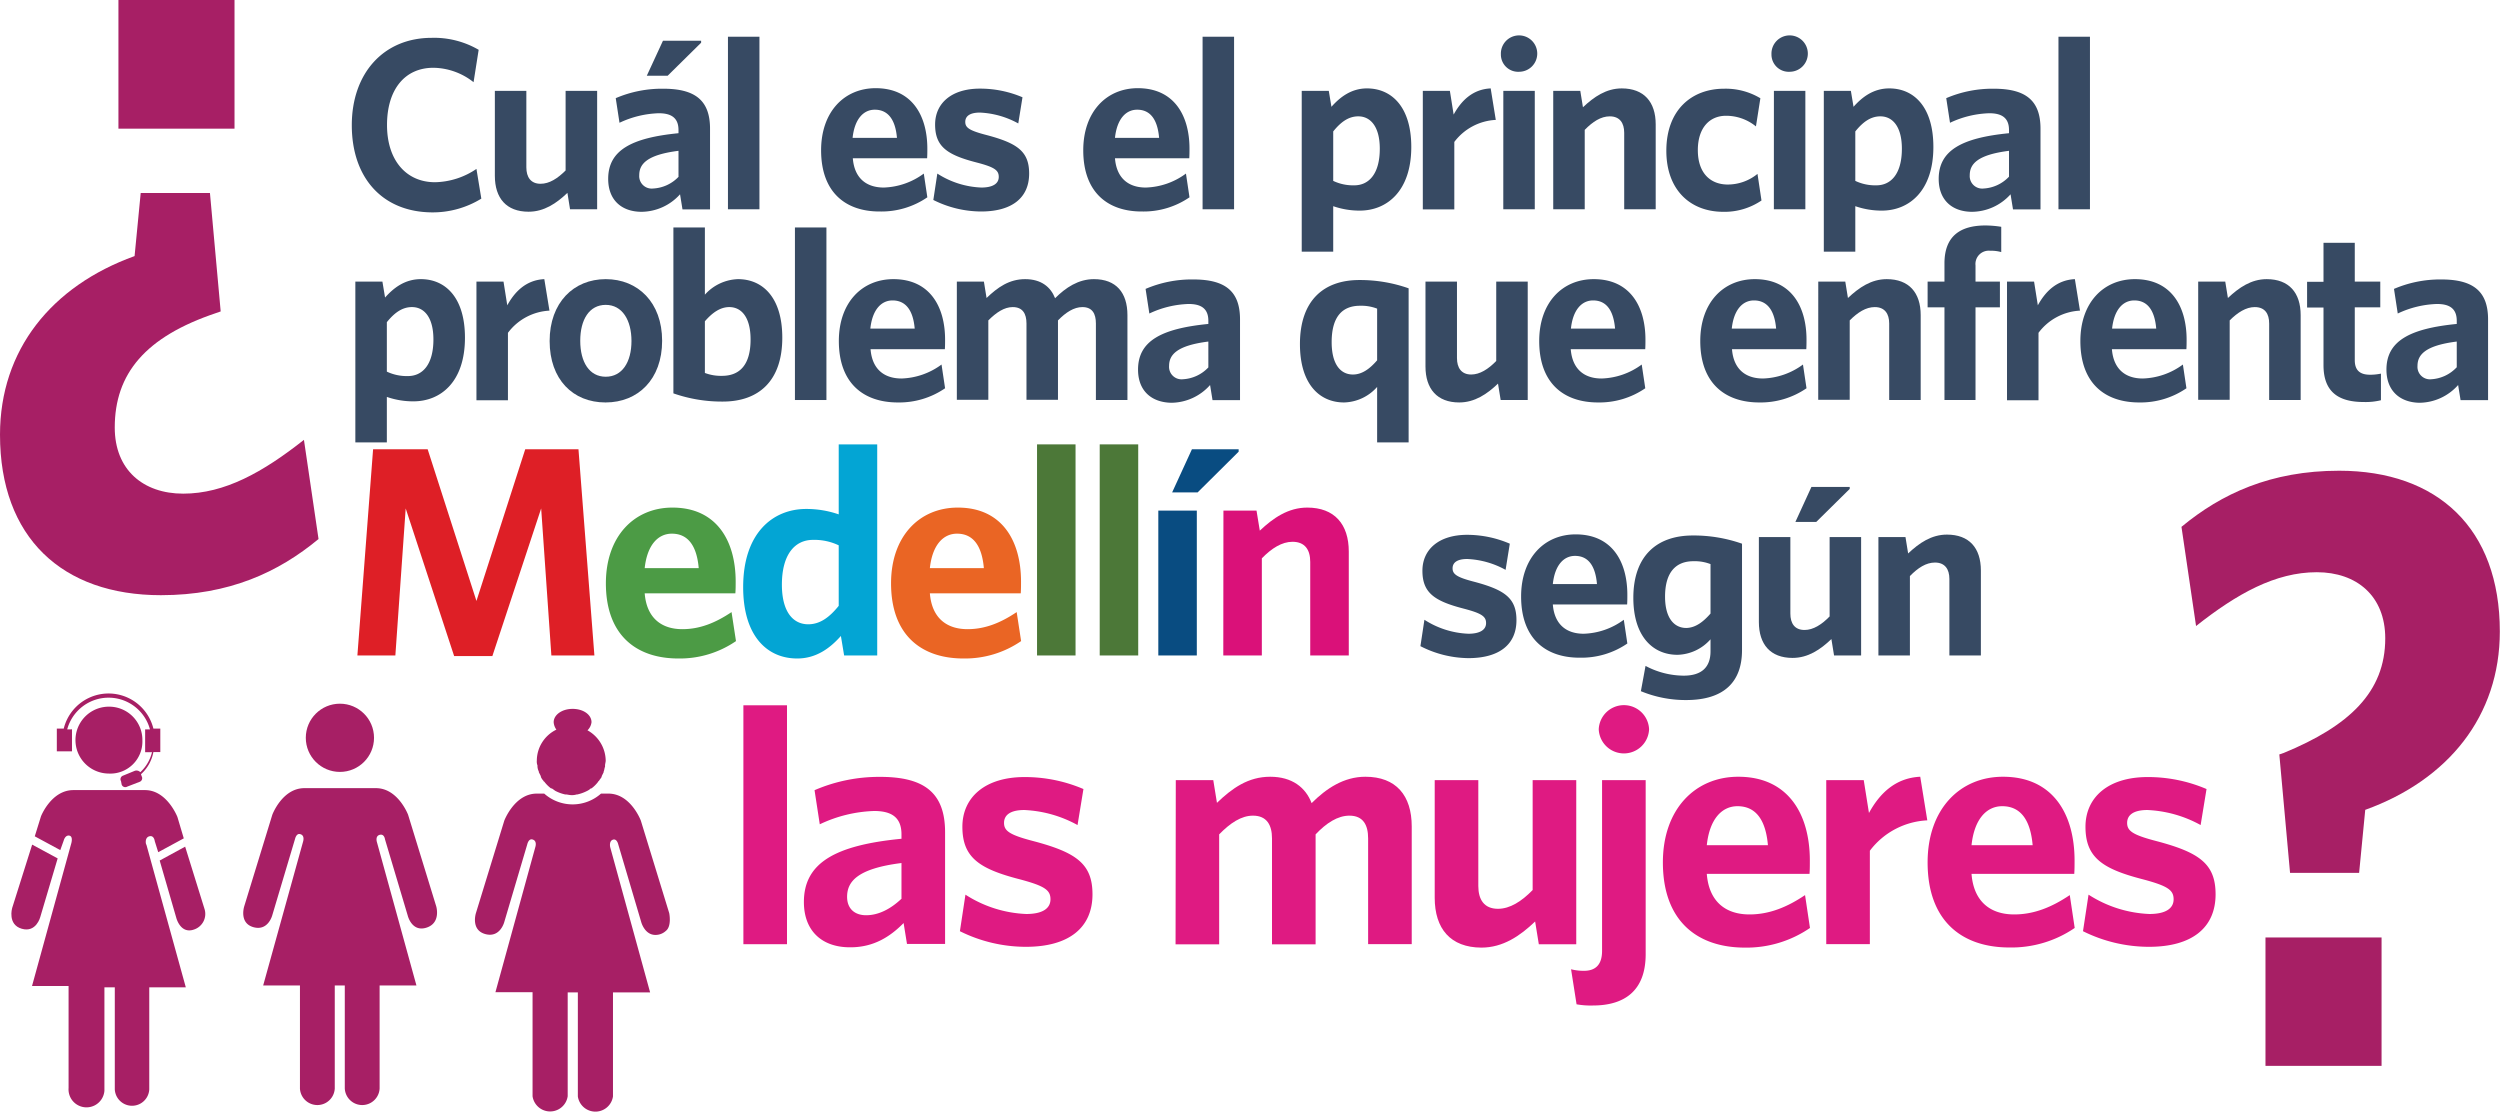<svg xmlns="http://www.w3.org/2000/svg" viewBox="0 0 563.6 251.13"><title>Asset 2</title><g id="Layer_2" data-name="Layer 2"><g id="Capa_1" data-name="Capa 1"><path d="M91.46,114.62l-2.33,33.15H80.57l3.54-46.49h12.3l11,34.2,11-34.2h12L134,147.77H124.3L122,114.62,111,147.9h-8.62Z" style="fill:#de1f26"/><path d="M136.59,131.5c0-10.64,6.43-17.07,15-17.07,9.91,0,14.26,7.41,14.26,16.7,0,.8,0,1.78-.07,2.63H145.34c.43,5.45,3.67,8.08,8.5,8.08,4,0,7.53-1.47,11.08-3.85l1,6.54a22.35,22.35,0,0,1-13,3.92C143.51,148.45,136.59,143.25,136.59,131.5Zm20.93-3.42c-.43-5-2.39-7.77-6.06-7.77-3.12,0-5.57,2.57-6.12,7.77Z" style="fill:#4c9b45"/><path d="M167.54,132.36c0-12.24,6.73-17.62,14.2-17.62a22.21,22.21,0,0,1,7.34,1.22V100.18h8.68v47.59H190.3l-.73-4.4c-2.33,2.63-5.45,5.08-9.85,5.08C172.93,148.45,167.54,143.37,167.54,132.36Zm21.54,4.22V122.94a12.74,12.74,0,0,0-5.81-1.23c-4,0-7,3.18-7,10.1,0,6.11,2.51,8.93,5.94,8.93C184.92,140.74,187.06,139.09,189.08,136.58Z" style="fill:#03a5d4"/><path d="M200.88,131.5c0-10.64,6.42-17.07,15.05-17.07,9.91,0,14.25,7.41,14.25,16.7,0,.8,0,1.78-.06,2.63H209.63c.43,5.45,3.67,8.08,8.5,8.08,4,0,7.53-1.47,11.07-3.85l1,6.54a22.35,22.35,0,0,1-13,3.92C207.79,148.45,200.88,143.25,200.88,131.5Zm20.92-3.42c-.43-5-2.38-7.77-6.05-7.77-3.12,0-5.57,2.57-6.12,7.77Z" style="fill:#ea6524"/><path d="M233.79,100.18h8.68v47.59h-8.68Z" style="fill:#4c7838"/><path d="M247.92,100.18h8.68v47.59h-8.68Z" style="fill:#4c7838"/><path d="M261.13,115.11h8.68v32.66h-8.68Zm7.58-13.83h10.53v.55L270,111h-5.75Z" style="fill:#094c81"/><path d="M275.81,115.11h7.46l.74,4.52c3.05-2.87,6.42-5.2,10.7-5.2,6.12,0,9.36,3.74,9.36,9.91v23.43h-8.69v-21.1c0-2.69-1.16-4.53-4-4.53-2.39,0-4.71,1.47-6.91,3.73v21.9h-8.69Z" style="fill:#da1179"/><path d="M320.22,145.67l.9-5.95a19.71,19.71,0,0,0,9.9,3.15c2.65,0,4-.9,4-2.4s-1-2.2-5-3.25c-6.6-1.7-9.35-3.55-9.35-8.55,0-4.8,3.7-8.1,10.1-8.1a24.35,24.35,0,0,1,9.6,2l-.95,5.9a19.61,19.61,0,0,0-8.65-2.45c-2.25,0-3.3.8-3.3,2.1s.9,2,4.75,3c7,1.85,9.65,3.7,9.65,8.7,0,5.45-3.85,8.55-10.85,8.55A24.16,24.16,0,0,1,320.22,145.67Z" style="fill:#374a63"/><path d="M342.92,134.47c0-8.7,5.25-14,12.3-14,8.1,0,11.65,6,11.65,13.65,0,.65,0,1.45-.05,2.15H350.07c.35,4.45,3,6.6,6.95,6.6a16,16,0,0,0,9.05-3.15l.8,5.35a18.28,18.28,0,0,1-10.65,3.2C348.57,148.32,342.92,144.07,342.92,134.47Zm17.1-2.8c-.35-4.1-1.95-6.35-4.95-6.35-2.55,0-4.55,2.1-5,6.35Z" style="fill:#374a63"/><path d="M369.92,155.82l1.05-5.7a18.45,18.45,0,0,0,8.6,2.2c4.05,0,6.05-1.9,6.05-5.5v-2.7a10.27,10.27,0,0,1-7.45,3.5c-5.55,0-9.95-4.15-9.95-12.85,0-9.5,5.35-14.05,13.4-14.05a32.87,32.87,0,0,1,11.1,1.85v24c0,7.2-4.1,11.25-12.6,11.25A26.47,26.47,0,0,1,369.92,155.82Zm15.7-17.5V127.17a9.85,9.85,0,0,0-3.85-.65c-3.9,0-6.4,2.4-6.4,8,0,4.75,2,7.05,4.8,7.05C382.27,141.52,384,140.17,385.62,138.32Z" style="fill:#374a63"/><path d="M396.52,140.22V121.07h7.1v17.25c0,2.2.95,3.7,3.2,3.7,1.95,0,3.85-1.2,5.65-3.05v-17.9h7.1v26.7h-6.1l-.6-3.7c-2.45,2.35-5.25,4.25-8.75,4.25C399.12,148.32,396.52,145.27,396.52,140.22Zm11.85-30.45H417v.45l-7.55,7.45h-4.7Z" style="fill:#374a63"/><path d="M423.47,121.07h6.1l.6,3.7c2.5-2.35,5.25-4.25,8.75-4.25,5,0,7.65,3,7.65,8.1v19.15h-7.1V130.52c0-2.2-1-3.7-3.25-3.7-2,0-3.85,1.2-5.65,3.05v17.9h-7.1Z" style="fill:#374a63"/><path d="M79.31,28.23c0-11.75,7.2-19.7,18-19.7a19.92,19.92,0,0,1,10.6,2.7l-1.15,7.3a14.86,14.86,0,0,0-9.06-3.25c-6.4,0-10.45,4.85-10.45,12.9s4.41,12.9,10.81,12.9a17.2,17.2,0,0,0,9.35-3l1.1,6.7a20.9,20.9,0,0,1-11.06,3.1C86.21,47.83,79.31,40.08,79.31,28.23Z" style="fill:#374a63"/><path d="M111.56,39.63V20.48h7.1V37.73c0,2.2,1,3.7,3.2,3.7,2,0,3.85-1.2,5.65-3V20.48h7.11v26.7h-6.11l-.59-3.7c-2.46,2.35-5.25,4.25-8.76,4.25C114.16,47.73,111.56,44.68,111.56,39.63Z" style="fill:#374a63"/><path d="M137.11,40.33c0-6.4,5.15-9.25,15.85-10.3v-.7c0-2.75-1.6-3.8-4.45-3.8a22.15,22.15,0,0,0-8.85,2.15l-.85-5.55A26.46,26.46,0,0,1,149.51,20c7.05,0,10.56,2.5,10.56,9v18.2h-6.21l-.55-3.4a11.81,11.81,0,0,1-8.7,3.95C140.11,47.73,137.11,45.08,137.11,40.33Zm15.85-.5V34c-7.15.9-8.85,3-8.85,5.5a2.81,2.81,0,0,0,3.1,3A8.51,8.51,0,0,0,153,39.83Zm-3.5-30.65h8.6v.45l-7.55,7.45h-4.7Z" style="fill:#374a63"/><path d="M164.11,8.28h7.1v38.9h-7.1Z" style="fill:#374a63"/><path d="M185.11,33.88c0-8.7,5.25-14,12.3-14,8.1,0,11.65,6.05,11.65,13.65,0,.65,0,1.45-.05,2.15H192.26c.35,4.45,3,6.6,7,6.6a16,16,0,0,0,9-3.15l.8,5.35a18.28,18.28,0,0,1-10.65,3.2C190.76,47.73,185.11,43.48,185.11,33.88Zm17.1-2.8c-.35-4.1-2-6.35-5-6.35-2.55,0-4.55,2.1-5,6.35Z" style="fill:#374a63"/><path d="M210.41,45.08l.9-5.95a19.71,19.71,0,0,0,9.9,3.15c2.65,0,3.95-.9,3.95-2.4s-.95-2.2-5-3.25c-6.6-1.7-9.35-3.55-9.35-8.55,0-4.8,3.7-8.1,10.1-8.1a24.35,24.35,0,0,1,9.6,1.95l-.95,5.9a19.61,19.61,0,0,0-8.65-2.45c-2.25,0-3.3.8-3.3,2.1s.9,1.95,4.75,2.95c7,1.85,9.65,3.7,9.65,8.7,0,5.45-3.85,8.55-10.85,8.55A24.16,24.16,0,0,1,210.41,45.08Z" style="fill:#374a63"/><path d="M244.21,33.88c0-8.7,5.25-14,12.3-14,8.1,0,11.65,6.05,11.65,13.65,0,.65,0,1.45-.05,2.15H251.36c.35,4.45,3,6.6,6.95,6.6a16,16,0,0,0,9.05-3.15l.8,5.35a18.28,18.28,0,0,1-10.65,3.2C249.86,47.73,244.21,43.48,244.21,33.88Zm17.1-2.8c-.35-4.1-1.95-6.35-4.95-6.35-2.55,0-4.55,2.1-5,6.35Z" style="fill:#374a63"/><path d="M271.11,8.28h7.1v38.9h-7.1Z" style="fill:#374a63"/><path d="M293.46,20.48h6.1l.6,3.6c1.9-2.15,4.45-4.15,8-4.15,5.55,0,10,4.15,10,13.2,0,9.95-5.5,14.35-11.6,14.35a18.05,18.05,0,0,1-6-1V56.73h-7.1Zm17.6,13.05c0-5-2.1-7.3-4.85-7.3-2.25,0-4,1.35-5.65,3.4V40.78a10.43,10.43,0,0,0,4.75,1C308.61,41.78,311.06,39.18,311.06,33.53Z" style="fill:#374a63"/><path d="M320.76,20.48h6.1l.85,5.35c1.7-3.1,4.25-5.7,8.35-5.9l1.15,7.1A12.48,12.48,0,0,0,327.86,32v15.2h-7.1Z" style="fill:#374a63"/><path d="M338.36,12.23a4.1,4.1,0,1,1,4.1,3.95A3.89,3.89,0,0,1,338.36,12.23Zm.55,8.25H346v26.7h-7.1Z" style="fill:#374a63"/><path d="M350.16,20.48h6.1l.6,3.7c2.5-2.35,5.25-4.25,8.75-4.25,5,0,7.65,3.05,7.65,8.1V47.18h-7.1V29.93c0-2.2-1-3.7-3.25-3.7-2,0-3.85,1.2-5.65,3.05v17.9h-7.1Z" style="fill:#374a63"/><path d="M375.66,34c0-9.35,5.85-14,13-14a15.17,15.17,0,0,1,8.2,2.15l-1,6.35a10.64,10.64,0,0,0-6.75-2.4c-3.65,0-6.35,2.65-6.35,7.75,0,5.25,2.9,7.75,6.75,7.75a10.61,10.61,0,0,0,6.7-2.4l.9,6a14.85,14.85,0,0,1-8.75,2.55C380.91,47.68,375.66,42.68,375.66,34Z" style="fill:#374a63"/><path d="M399.36,12.23a4.1,4.1,0,1,1,4.1,3.95A3.89,3.89,0,0,1,399.36,12.23Zm.55,8.25H407v26.7h-7.1Z" style="fill:#374a63"/><path d="M411.16,20.48h6.1l.6,3.6c1.9-2.15,4.45-4.15,8.05-4.15,5.55,0,9.95,4.15,9.95,13.2,0,9.95-5.5,14.35-11.6,14.35a18.05,18.05,0,0,1-6-1V56.73h-7.1Zm17.6,13.05c0-5-2.1-7.3-4.85-7.3-2.25,0-4,1.35-5.65,3.4V40.78a10.43,10.43,0,0,0,4.75,1C426.31,41.78,428.76,39.18,428.76,33.53Z" style="fill:#374a63"/><path d="M437.06,40.33c0-6.4,5.15-9.25,15.85-10.3v-.7c0-2.75-1.6-3.8-4.45-3.8a22.15,22.15,0,0,0-8.85,2.15l-.85-5.55A26.46,26.46,0,0,1,449.46,20c7.05,0,10.55,2.5,10.55,9v18.2h-6.2l-.55-3.4a11.81,11.81,0,0,1-8.7,3.95C440.06,47.73,437.06,45.08,437.06,40.33Zm15.85-.5V34c-7.15.9-8.85,3-8.85,5.5a2.81,2.81,0,0,0,3.1,3A8.51,8.51,0,0,0,452.91,39.83Z" style="fill:#374a63"/><path d="M464.06,8.28h7.1v38.9h-7.1Z" style="fill:#374a63"/><path d="M80.11,63.48h6.1l.6,3.6c1.9-2.15,4.45-4.15,8.06-4.15,5.55,0,9.95,4.15,9.95,13.2,0,10-5.5,14.35-11.61,14.35a18.05,18.05,0,0,1-6-1V99.73h-7.1Zm17.6,13.05c0-5-2.09-7.3-4.84-7.3-2.25,0-4,1.35-5.66,3.4V83.78a10.46,10.46,0,0,0,4.75,1C95.27,84.78,97.71,82.18,97.71,76.53Z" style="fill:#374a63"/><path d="M107.41,63.48h6.1l.85,5.35c1.7-3.1,4.26-5.7,8.35-5.9l1.16,7.1a12.49,12.49,0,0,0-9.36,5v15.2h-7.1Z" style="fill:#374a63"/><path d="M123.91,76.88c0-8.65,5.4-13.95,12.65-13.95s12.71,5.25,12.71,13.9-5.4,13.9-12.76,13.9S123.91,85.53,123.91,76.88Zm18.45,0c0-4.75-2.1-8.15-5.8-8.15s-5.75,3.3-5.75,8.1,2.05,8.1,5.75,8.1S142.36,81.63,142.36,76.88Z" style="fill:#374a63"/><path d="M151.81,88.68V51.28h7.1V66.43a10.46,10.46,0,0,1,7.45-3.5c5.6,0,10,4.15,10,13.2,0,9.8-5.36,14.4-13.41,14.4A33.09,33.09,0,0,1,151.81,88.68Zm17.4-12.15c0-5-2.05-7.3-4.8-7.3-2.1,0-3.9,1.35-5.5,3.2V84.08a10.19,10.19,0,0,0,3.85.65C166.66,84.73,169.21,82.38,169.21,76.53Z" style="fill:#374a63"/><path d="M179.21,51.28h7.1v38.9h-7.1Z" style="fill:#374a63"/><path d="M189.11,76.88c0-8.7,5.25-13.95,12.3-13.95,8.1,0,11.65,6.05,11.65,13.65,0,.65,0,1.45-.05,2.15H196.26c.35,4.45,3,6.6,7,6.6a16,16,0,0,0,9-3.15l.8,5.35a18.28,18.28,0,0,1-10.65,3.2C194.76,90.73,189.11,86.48,189.11,76.88Zm17.1-2.8c-.35-4.1-2-6.35-5-6.35-2.55,0-4.55,2.1-5,6.35Z" style="fill:#374a63"/><path d="M215.71,63.48h6.1l.6,3.7c2.5-2.4,5.1-4.25,8.7-4.25s5.75,1.75,6.75,4.3c2.4-2.4,5.25-4.3,8.76-4.3,5,0,7.55,3.05,7.55,8.1V90.18h-7.11V72.93c0-2.2-.8-3.7-3.05-3.7-1.9,0-3.75,1.2-5.5,3v17.9h-7.1V72.93c0-2.2-.85-3.7-3.1-3.7-1.9,0-3.7,1.2-5.5,3v17.9h-7.1Z" style="fill:#374a63"/><path d="M256.56,83.33c0-6.4,5.15-9.25,15.85-10.3v-.7c0-2.75-1.6-3.8-4.45-3.8a22.15,22.15,0,0,0-8.85,2.15l-.85-5.55A26.46,26.46,0,0,1,269,63c7.05,0,10.55,2.5,10.55,9v18.2h-6.2l-.55-3.4a11.81,11.81,0,0,1-8.7,4C259.56,90.73,256.56,88.08,256.56,83.33Zm15.85-.5V77c-7.15.9-8.85,3-8.85,5.5a2.81,2.81,0,0,0,3.1,3A8.51,8.51,0,0,0,272.41,82.83Z" style="fill:#374a63"/><path d="M310.46,87.23a10.27,10.27,0,0,1-7.45,3.5c-5.55,0-9.95-4.15-9.95-13.15,0-9.85,5.35-14.45,13.4-14.45A32.87,32.87,0,0,1,317.56,65V99.73h-7.1Zm0-6V69.58a9.85,9.85,0,0,0-3.85-.65c-3.9,0-6.4,2.35-6.4,8.2,0,5,2,7.3,4.8,7.3C307.11,84.43,308.86,83.08,310.46,81.23Z" style="fill:#374a63"/><path d="M321.36,82.63V63.48h7.1V80.73c0,2.2,1,3.7,3.2,3.7,1.95,0,3.85-1.2,5.65-3.05V63.48h7.1v26.7h-6.1l-.6-3.7c-2.45,2.35-5.25,4.25-8.75,4.25C324,90.73,321.36,87.68,321.36,82.63Z" style="fill:#374a63"/><path d="M347,76.88c0-8.7,5.25-13.95,12.3-13.95,8.1,0,11.65,6.05,11.65,13.65,0,.65,0,1.45-.05,2.15H354.11c.35,4.45,3,6.6,6.95,6.6a16,16,0,0,0,9.05-3.15l.8,5.35a18.28,18.28,0,0,1-10.65,3.2C352.61,90.73,347,86.48,347,76.88Zm17.1-2.8c-.35-4.1-1.95-6.35-4.95-6.35-2.55,0-4.55,2.1-5,6.35Z" style="fill:#374a63"/><path d="M383.31,76.88c0-8.7,5.25-13.95,12.3-13.95,8.1,0,11.65,6.05,11.65,13.65,0,.65,0,1.45-.05,2.15H390.46c.35,4.45,3,6.6,7,6.6a16,16,0,0,0,9-3.15l.8,5.35a18.28,18.28,0,0,1-10.65,3.2C389,90.73,383.31,86.48,383.31,76.88Zm17.1-2.8c-.35-4.1-2-6.35-5-6.35-2.55,0-4.55,2.1-5,6.35Z" style="fill:#374a63"/><path d="M409.91,63.48H416l.6,3.7c2.5-2.35,5.25-4.25,8.75-4.25,5,0,7.65,3.05,7.65,8.1V90.18h-7.1V72.93c0-2.2-1-3.7-3.25-3.7-2,0-3.85,1.2-5.65,3v17.9h-7.1Z" style="fill:#374a63"/><path d="M438.36,69.28h-3.8v-5.8h3.8v-4.1c0-6.15,3.55-8.55,9.25-8.55a23.56,23.56,0,0,1,3.55.3v5.7a8.3,8.3,0,0,0-2.5-.3,3,3,0,0,0-3.3,3.3v3.65h5.5v5.8h-5.5v20.9h-7Z" style="fill:#374a63"/><path d="M452.46,63.48h6.1l.85,5.35c1.7-3.1,4.25-5.7,8.35-5.9l1.15,7.1a12.48,12.48,0,0,0-9.35,5v15.2h-7.1Z" style="fill:#374a63"/><path d="M469,76.88c0-8.7,5.25-13.95,12.3-13.95,8.1,0,11.65,6.05,11.65,13.65,0,.65,0,1.45-.05,2.15H476.11c.35,4.45,3,6.6,6.95,6.6a16,16,0,0,0,9.05-3.15l.8,5.35a18.28,18.28,0,0,1-10.65,3.2C474.61,90.73,469,86.48,469,76.88Zm17.1-2.8c-.35-4.1-1.95-6.35-4.95-6.35-2.55,0-4.55,2.1-5,6.35Z" style="fill:#374a63"/><path d="M495.56,63.48h6.1l.6,3.7c2.5-2.35,5.25-4.25,8.75-4.25,5,0,7.65,3.05,7.65,8.1V90.18h-7.1V72.93c0-2.2-.95-3.7-3.25-3.7-1.95,0-3.85,1.2-5.65,3v17.9h-7.1Z" style="fill:#374a63"/><path d="M523.81,82.33v-13h-3.7v-5.8h3.7V54.73h7.05v8.75h5.75v5.8h-5.75v11.9c0,2.15,1,3.3,3.45,3.3a11.92,11.92,0,0,0,2.45-.25v6a14.45,14.45,0,0,1-3.85.4C527.51,90.63,523.81,88.63,523.81,82.33Z" style="fill:#374a63"/><path d="M538,83.33c0-6.4,5.15-9.25,15.85-10.3v-.7c0-2.75-1.6-3.8-4.45-3.8a22.15,22.15,0,0,0-8.85,2.15l-.85-5.55A26.46,26.46,0,0,1,550.36,63c7,0,10.55,2.5,10.55,9v18.2h-6.2l-.55-3.4a11.81,11.81,0,0,1-8.7,4C541,90.73,538,88.08,538,83.33Zm15.85-.5V77c-7.15.9-8.85,3-8.85,5.5a2.81,2.81,0,0,0,3.1,3A8.51,8.51,0,0,0,553.81,82.83Z" style="fill:#374a63"/><path d="M167.59,159h9.83v53.86h-9.83Z" style="fill:#df1a82"/><path d="M181.23,203.35c0-8.86,7.13-12.81,22-14.26v-1c0-3.81-2.22-5.26-6.17-5.26a30.69,30.69,0,0,0-12.25,3l-1.18-7.69a36.67,36.67,0,0,1,14.82-3c9.76,0,14.61,3.46,14.61,12.46v25.2h-8.59l-.76-4.71c-3,3.05-6.72,5.47-12,5.47C185.38,213.6,181.23,209.93,181.23,203.35Zm22-.69v-8.1c-9.9,1.25-12.26,4.15-12.26,7.62,0,2.63,1.66,4.15,4.29,4.15C198.05,206.33,200.75,204.94,203.18,202.66Z" style="fill:#df1a82"/><path d="M216.4,209.93l1.25-8.24a27.27,27.27,0,0,0,13.7,4.36c3.67,0,5.47-1.24,5.47-3.32s-1.31-3-6.92-4.5c-9.14-2.35-12.94-4.92-12.94-11.84,0-6.64,5.12-11.21,14-11.21a33.55,33.55,0,0,1,13.29,2.7L242.92,186a27.27,27.27,0,0,0-12-3.39c-3.12,0-4.57,1.11-4.57,2.91s1.25,2.7,6.58,4.09c9.69,2.56,13.36,5.12,13.36,12,0,7.55-5.33,11.84-15,11.84A33.44,33.44,0,0,1,216.4,209.93Z" style="fill:#df1a82"/><path d="M265.07,175.87h8.45l.83,5.12c3.46-3.32,7.06-5.88,12-5.88s8,2.42,9.34,5.95c3.32-3.32,7.27-5.95,12.12-5.95,6.92,0,10.45,4.22,10.45,11.21v26.52h-9.83V189c0-3-1.11-5.12-4.22-5.12-2.63,0-5.2,1.66-7.62,4.22v24.79h-9.83V189c0-3-1.18-5.12-4.29-5.12-2.63,0-5.12,1.66-7.62,4.22v24.79h-9.83Z" style="fill:#df1a82"/><path d="M323.44,202.38V175.87h9.83v23.88c0,3.05,1.31,5.13,4.43,5.13,2.7,0,5.33-1.67,7.82-4.23V175.87h9.83v37h-8.44l-.83-5.13c-3.4,3.26-7.27,5.89-12.12,5.89C327,213.6,323.44,209.38,323.44,202.38Z" style="fill:#df1a82"/><path d="M355.42,226.41l-1.24-7.9a11.41,11.41,0,0,0,2.91.35c2.42,0,4.08-1.18,4.08-4.5V175.87H371v39.25c0,8.31-4.85,11.56-11.91,11.56A17.82,17.82,0,0,1,355.42,226.41Zm5-62a5.68,5.68,0,0,1,11.35,0,5.68,5.68,0,0,1-11.35,0Z" style="fill:#df1a82"/><path d="M374.88,194.42c0-12,7.27-19.31,17-19.31,11.21,0,16.13,8.37,16.13,18.9,0,.9,0,2-.07,3H384.78c.48,6.16,4.15,9.14,9.62,9.14,4.5,0,8.52-1.66,12.53-4.36l1.11,7.41a25.32,25.32,0,0,1-14.75,4.43C382.7,213.6,374.88,207.71,374.88,194.42Zm23.68-3.88c-.49-5.67-2.7-8.79-6.86-8.79-3.53,0-6.3,2.91-6.92,8.79Z" style="fill:#df1a82"/><path d="M411.71,175.87h8.45l1.18,7.41c2.35-4.3,5.88-7.9,11.56-8.17l1.59,9.83a17.26,17.26,0,0,0-12.95,6.85v21.05h-9.83Z" style="fill:#df1a82"/><path d="M434.56,194.42c0-12,7.27-19.31,17-19.31,11.22,0,16.13,8.37,16.13,18.9,0,.9,0,2-.07,3H444.46c.48,6.16,4.15,9.14,9.62,9.14,4.5,0,8.52-1.66,12.53-4.36l1.11,7.41A25.29,25.29,0,0,1,453,213.6C442.38,213.6,434.56,207.71,434.56,194.42Zm23.68-3.88c-.49-5.67-2.7-8.79-6.86-8.79-3.53,0-6.3,2.91-6.92,8.79Z" style="fill:#df1a82"/><path d="M469.59,209.93l1.25-8.24a27.3,27.3,0,0,0,13.71,4.36c3.67,0,5.47-1.24,5.47-3.32s-1.32-3-6.93-4.5c-9.14-2.35-12.94-4.92-12.94-11.84,0-6.64,5.12-11.21,14-11.21a33.51,33.51,0,0,1,13.29,2.7L496.11,186a27.27,27.27,0,0,0-12-3.39c-3.11,0-4.57,1.11-4.57,2.91s1.25,2.7,6.58,4.09c9.69,2.56,13.36,5.12,13.36,12,0,7.55-5.33,11.84-15,11.84A33.44,33.44,0,0,1,469.59,209.93Z" style="fill:#df1a82"/><path d="M49.75,70.21l-1,.35c-16,5.37-22.88,13.69-22.88,25.83,0,9.53,6.41,14.9,15.43,14.9,9.36,0,18-4.85,27.22-12.13l3.29,22.36c-9,7.46-20.11,12.66-35.54,12.66C14,134.18,0,121.18,0,98,0,78.88,11.61,64.49,30.34,57.73l1.38-14.22H47.33ZM52.87,29H26.7V0H52.87Z" style="fill:#a71f65"/><path d="M513.85,170.08l1-.34c14.73-6.07,22.88-13.7,22.88-25.83,0-9.54-6.41-14.91-15.43-14.91-9.36,0-18,4.85-27.22,12.13l-3.29-22.36c9-7.45,20.11-12.65,35.54-12.65,22.19,0,36.23,13,36.23,36.23,0,19.07-11.62,33.46-30.34,40.22l-1.38,14.21H516.27Zm-3.12,41.26H536.9v28.95H510.73Z" style="fill:#a71f65"/><g id="joven_mujer"><path d="M32.1,166.93a7.5,7.5,0,0,0-7.47-7.62,7.54,7.54,0,1,0-.15,15.08A7.23,7.23,0,0,0,32.1,166.93Z" style="fill:#a71f65"/><path d="M9.08,206.73,13,193.52l-5.75-3.11-4.51,14.3s-1.09,3.73,2.17,4.67S9.08,206.73,9.08,206.73Z" style="fill:#a71f65"/><path d="M33.65,188.54c1.09-.31,1.24,1.09,1.24,1.09l.78,2.49L41.43,189,40,184.19s-2.34-6.07-7.31-6.07H16.55c-5,0-7.31,5.91-7.31,5.91l-1.4,4.51,5.75,3.11.78-2.18s.31-1.24,1.24-1.09.47,1.71.47,1.71L7.22,222.28h8.24v23a4.05,4.05,0,1,0,8.08.62V222.59h2.34v23a3.89,3.89,0,0,0,7.77,0v-23h8.24L33,190.41C32.87,190.41,32.56,188.85,33.65,188.54Z" style="fill:#a71f65"/><path d="M46.09,204.87l-4.35-14L36,194l3.74,12.91s.93,3.73,4,2.64A3.7,3.7,0,0,0,46.09,204.87Z" style="fill:#a71f65"/><path d="M16.08,164.44h-.93a9.66,9.66,0,0,1,18.66,0H32.72v5.13h1.55a9,9,0,0,1-2.64,4.51,1.2,1.2,0,0,0-1.24-.31l-2.65,1.09a.85.85,0,0,0-.46,1.24l.15.78a.86.86,0,0,0,1.24.46l2.8-1.08a.87.87,0,0,0,.47-1.25l-.16-.47a8.89,8.89,0,0,0,2.8-5h1.56v-5.29H34.58a10.41,10.41,0,0,0-20.21,0H12.81v5.13h3.42v-5Z" style="fill:#a71f65"/></g><g id="adulto_mayor_mujer"><path d="M121.17,172.85a2.82,2.82,0,0,0,.3,1.07v.15l.46.92v.15a3.22,3.22,0,0,0,.61.91.15.15,0,0,0,.15.15,7.4,7.4,0,0,0,1.53,1.53h.15c.3.15.61.45.91.61h0a8.92,8.92,0,0,0,2.13.76h.16c.3,0,.76.15,1.21.15a3.38,3.38,0,0,0,1.22-.15h.16a8.92,8.92,0,0,0,2.13-.76h0a3.45,3.45,0,0,0,.91-.61h.15a7.4,7.4,0,0,0,1.53-1.53.15.15,0,0,1,.15-.15c.15-.3.46-.61.61-.91V175l.45-.92v-.15c.16-.3.16-.76.31-1.07v-.3c0-.31.15-.76.15-1.07a7.94,7.94,0,0,0-4.11-6.85,3,3,0,0,0,.91-1.83c0-1.67-1.82-3-4.26-3s-4.27,1.37-4.27,3a3.26,3.26,0,0,0,.61,1.68,7.81,7.81,0,0,0-4.41,7,2.31,2.31,0,0,0,.15,1.07Z" style="fill:#a71f65"/><path d="M150.11,209.86c1.37-1.06.76-4,.76-4L144.47,185s-2.28-6.09-7.31-6.09h-1.67a9.64,9.64,0,0,1-12.8,0H121c-5,0-7.31,6.09-7.31,6.09l-6.4,20.86s-1.22,3.81,2.13,4.72,4.27-2.74,4.27-2.74l5.18-17.51s.3-1.37,1.21-1.07c1.07.31.61,1.68.61,1.68l-9,32.74h8.37v23.45a4,4,0,0,0,7.92,0V223.72h2.29v23.45a4,4,0,0,0,7.92,0V223.72h8.37l-9-32.74s-.31-1.37.61-1.68,1.21,1.07,1.21,1.07l5.18,17.51s.76,2.89,3.2,2.89A3.42,3.42,0,0,0,150.11,209.86Z" style="fill:#a71f65"/></g><g id="adulto_mujer"><circle cx="76.63" cy="166.33" r="7.69" style="fill:#a71f65"/><path d="M98.35,204.35,92,183.68s-2.27-6-7.25-6H68.63c-5,0-7.24,6-7.24,6l-6.34,20.67s-1.21,3.77,2.11,4.68,4.23-2.72,4.23-2.72l5.13-17.2s.3-1.36,1.2-1.05c1.06.3.61,1.66.61,1.66l-9,32.44h8.29v23.23a3.93,3.93,0,0,0,7.85,0V222.16h2.26v23.23a3.93,3.93,0,0,0,7.85,0V222.16h8.3l-8.9-32.29s-.46-1.36.6-1.66,1.21,1,1.21,1l5.13,17.2s.9,3.78,4.22,2.72S98.35,204.35,98.35,204.35Z" style="fill:#a71f65"/></g></g></g></svg>